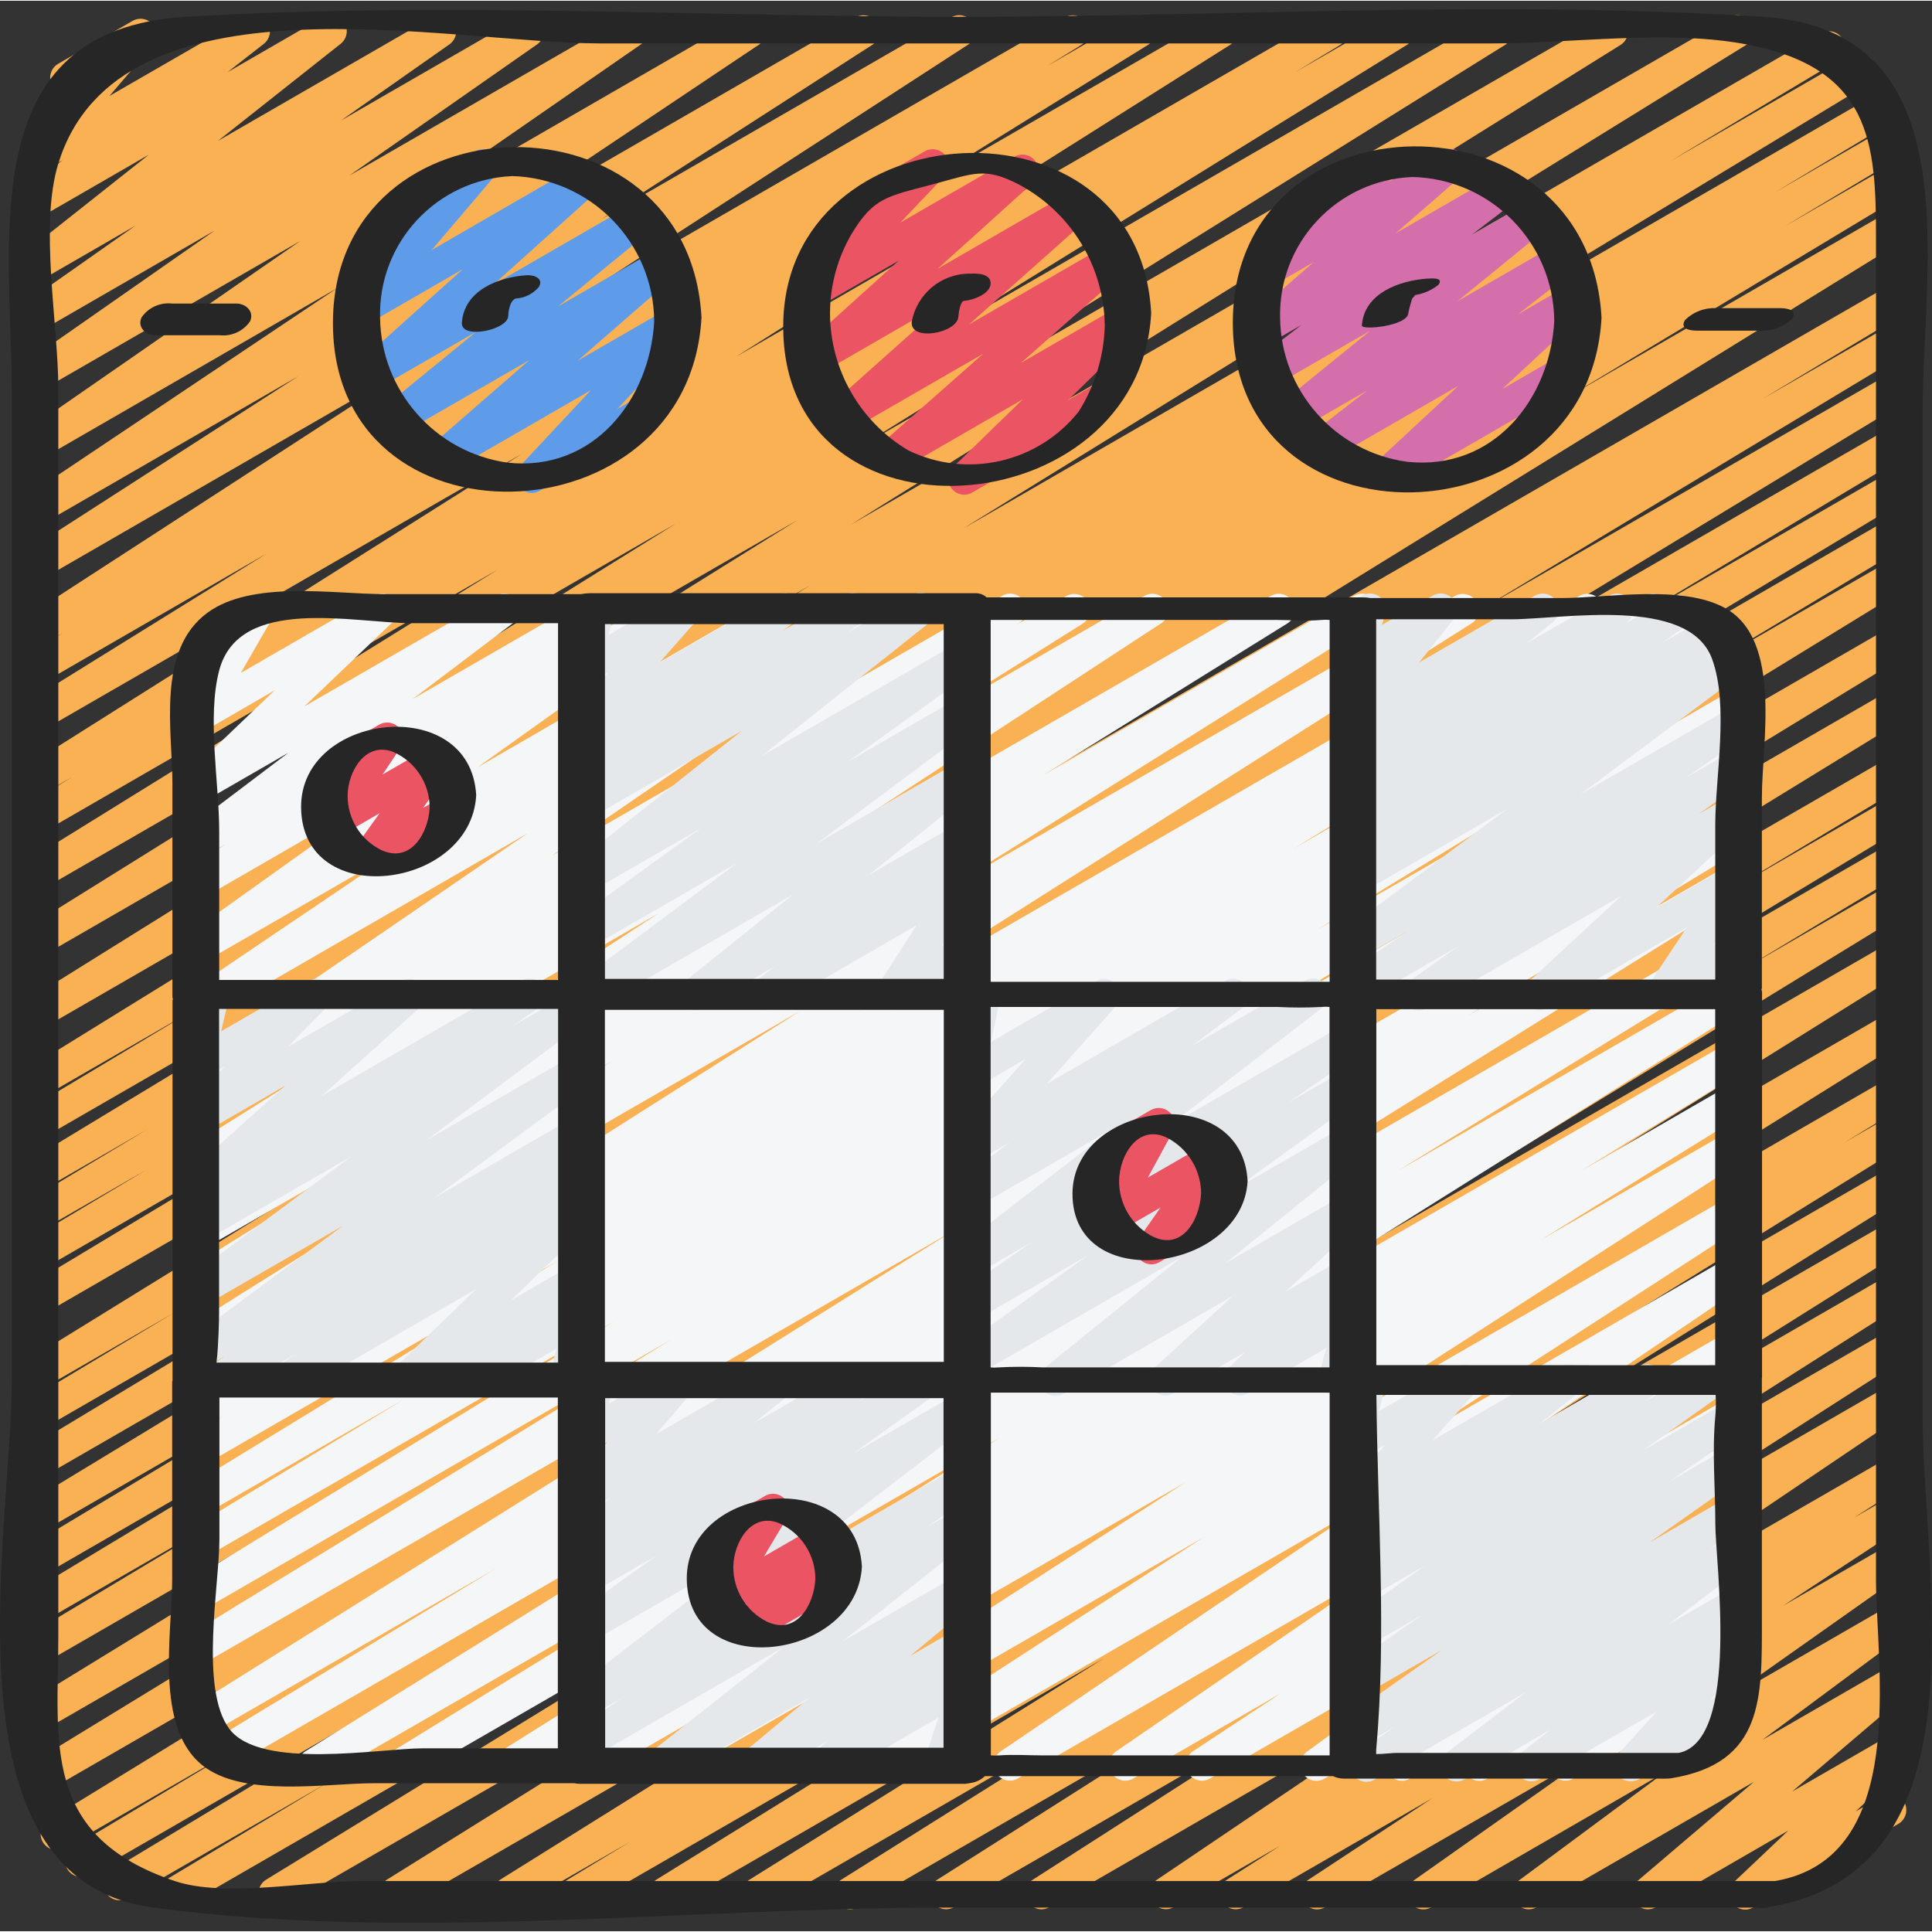 <svg height="496pt" viewBox="0 -2 496.381 496" width="496pt" xmlns="http://www.w3.org/2000/svg"><rect x="0" y="-2" width="496.381" height="496" fill="#333333" stroke="none"/><path d="m44.848 488.402c-1.859.008-3.492-1.23-3.988-3.023-.5-1.789.262-3.691 1.855-4.645l41.531-24.957-51.637 29.801c-1.945 1-4.336.312-5.445-1.574-1.113-1.883-.559-4.309 1.258-5.527l83.637-50.43-89.254 51.512c-1.953 1.047-4.383.367-5.508-1.543s-.539-4.367 1.32-5.566l45.266-27.152-47.195 27.25c-1.961 1.168-4.496.527-5.664-1.43-1.164-1.961-.523-4.496 1.434-5.66l210.352-129.074-210.977 121.805c-1.961 1.164-4.496.52-5.664-1.441-1.164-1.961-.52-4.496 1.441-5.66l195.719-119.586-192 110.832c-1.953 1.078-4.406.414-5.547-1.504-1.141-1.914-.555-4.391 1.324-5.59l212.777-130.477-208.555 120.402c-1.969 1.156-4.496.5-5.652-1.465-1.156-1.965-.5-4.496 1.465-5.652l56.617-33.965-52.43 30.238c-1.957 1.09-4.43.422-5.566-1.508-1.141-1.93-.531-4.414 1.371-5.602l97.27-58.633-93.074 53.801c-1.969 1.16-4.5.504-5.66-1.461-1.156-1.965-.504-4.496 1.465-5.656l74.98-45.055-70.785 40.867c-1.965 1.16-4.496.512-5.66-1.453-1.16-1.965-.508-4.496 1.457-5.656l151.855-92.109-147.652 85.246c-1.949 1.027-4.363.344-5.48-1.551-1.121-1.898-.555-4.34 1.285-5.551l110.418-66.617-106.223 61.324c-1.953 1.047-4.387.363-5.508-1.543-1.125-1.91-.543-4.367 1.32-5.566l37.539-22.496-33.352 19.258c-1.949 1.055-4.379.387-5.516-1.516-1.133-1.898-.566-4.359 1.285-5.57l238.594-147.234-234.363 135.309c-1.969 1.16-4.5.504-5.66-1.461-1.156-1.965-.504-4.496 1.465-5.656l86.98-52.332-82.785 47.789c-1.953 1.047-4.387.367-5.508-1.543-1.125-1.91-.543-4.367 1.32-5.566l30.555-18.266-26.367 15.195c-1.953 1.047-4.387.363-5.508-1.547-1.125-1.906-.543-4.363 1.32-5.562l30.711-18.426-26.523 15.344c-1.941.977-4.301.285-5.41-1.582-1.105-1.867-.578-4.27 1.207-5.504l133.273-80.754-129.07 74.512c-1.953 1.047-4.387.363-5.508-1.547-1.125-1.906-.543-4.363 1.32-5.562l42.992-25.801-38.812 22.398c-1.949 1.055-4.383.387-5.516-1.516-1.137-1.902-.566-4.359 1.285-5.57l201.125-124.234-196.887 113.664c-1.941 1.023-4.34.352-5.469-1.527-1.129-1.879-.59-4.312 1.223-5.543l197.84-123.332-193.594 111.762c-1.945 1.074-4.391.414-5.535-1.492-1.141-1.906-.574-4.371 1.289-5.582l166.621-103.805-162.375 93.738c-1.941 1.008-4.332.332-5.453-1.547-1.121-1.875-.586-4.305 1.223-5.531l120.832-74.828-116.609 67.355c-1.965 1.16-4.496.508-5.66-1.457-1.16-1.961-.508-4.492 1.453-5.656l11.621-7.043-7.434 4.27c-1.938 1.035-4.344.371-5.48-1.508-1.137-1.883-.598-4.32 1.219-5.551l127.012-80.105-122.73 70.82c-1.969 1.172-4.508.527-5.68-1.441-1.168-1.965-.523-4.508 1.441-5.676l61.57-38.195-57.332 33.133c-1.945 1.023-4.352.348-5.473-1.539-1.125-1.887-.574-4.324 1.25-5.547l9.086-5.598-4.883 2.816c-1.945 1.188-4.484.578-5.676-1.367s-.578-4.488 1.367-5.68l103.309-66.98-98.98 57.148c-1.938 1.062-4.367.414-5.516-1.469-1.152-1.887-.613-4.344 1.219-5.578l69.566-44.789-65.238 37.672c-1.934 1.148-4.43.539-5.613-1.371-1.188-1.906-.633-4.414 1.254-5.641l79.648-53.328-75.32 43.5c-1.918 1.082-4.344.473-5.52-1.387-1.18-1.859-.691-4.312 1.109-5.582l70.191-48.613-65.816 37.984c-1.914 1.102-4.355.5-5.539-1.363-1.184-1.863-.695-4.328 1.113-5.598l48.293-33.727-43.832 25.305c-1.914 1.082-4.34.48-5.52-1.371-1.184-1.852-.707-4.309 1.082-5.582l27.879-19.59-23.441 13.535c-1.875 1.074-4.258.523-5.473-1.262-1.211-1.789-.844-4.207.848-5.551l31.527-24.965-26.902 15.527c-1.879 1.062-4.258.504-5.465-1.285-1.207-1.789-.828-4.207.863-5.547l9.348-7.297-4.656 2.684c-1.742 1.004-3.957.609-5.242-.938-1.285-1.547-1.27-3.797.039-5.324l11.562-13.559c-1.973.359-3.918-.754-4.613-2.633-.695-1.883.062-3.988 1.797-5l19.102-11.008c1.738-1.004 3.953-.609 5.238.938 1.285 1.547 1.27 3.797-.039 5.324l-11.137 13.023 35.07-20.227c1.875-1.062 4.258-.504 5.465 1.285 1.203 1.789.828 4.207-.867 5.547l-9.355 7.301 24.484-14.133c1.871-1.066 4.25-.516 5.461 1.266 1.211 1.777.852 4.191-.828 5.539l-31.527 24.949 55.039-31.754c1.91-1.07 4.32-.469 5.5 1.375 1.18 1.844.715 4.289-1.055 5.57l-27.883 19.582 45.973-26.527c1.91-1.055 4.312-.445 5.484 1.398 1.172 1.84.711 4.273-1.055 5.555l-48.27 33.727 70.508-40.68c1.91-1.066 4.324-.457 5.5 1.395 1.172 1.848.699 4.293-1.082 5.57l-70.195 48.598 96.207-55.562c1.926-1.078 4.359-.453 5.523 1.422 1.168 1.871.656 4.332-1.164 5.582l-79.688 53.324 104.527-60.328c1.934-1.047 4.348-.398 5.492 1.477 1.148 1.875.625 4.32-1.188 5.562l-69.582 44.789 89.812-51.828c1.938-1.078 4.379-.441 5.535 1.449 1.16 1.891.617 4.355-1.223 5.59l-103.227 66.938 128.148-73.977c1.945-1.055 4.379-.387 5.516 1.516 1.133 1.902.566 4.359-1.285 5.57l-8.988 5.527 21.844-12.613c1.945-1.07 4.391-.41 5.535 1.496 1.141 1.902.57 4.371-1.289 5.582l-61.633 38.203 78.488-45.281c1.938-1.035 4.344-.371 5.48 1.508 1.133 1.883.598 4.324-1.223 5.555l-127.008 80.152 151.066-87.215c1.949-1.059 4.395-.387 5.523 1.527 1.133 1.91.547 4.375-1.32 5.578l-11.637 7.043 24.543-14.148c1.941-1.035 4.355-.367 5.488 1.523 1.133 1.891.582 4.332-1.25 5.555l-120.852 74.785 141.832-81.863c1.945-1.07 4.391-.41 5.535 1.496 1.141 1.902.574 4.371-1.289 5.582l-166.656 103.805 192.109-110.883c1.941-1.051 4.363-.387 5.504 1.504 1.137 1.891.586 4.344-1.254 5.566l-197.797 123.285 225.816-130.355c1.953-1.098 4.422-.441 5.57 1.48 1.152 1.922.559 4.41-1.332 5.605l-201.191 124.262 220.434-127.266c1.953-1.047 4.383-.367 5.508 1.543 1.121 1.91.539 4.367-1.324 5.566l-42.848 25.715 46.648-26.922c1.953-1.059 4.395-.387 5.527 1.527 1.129 1.91.547 4.375-1.324 5.574l-133.301 80.75 135.68-78.328c1.953-1.047 4.383-.367 5.508 1.543 1.125 1.91.539 4.367-1.32 5.566l-30.688 18.383 28.945-16.715c1.965-1.156 4.496-.5 5.652 1.465 1.156 1.969.5 4.496-1.469 5.652l-30.645 18.344 27.176-15.691c1.961-1.09 4.43-.422 5.566 1.508 1.141 1.93.531 4.418-1.371 5.602l-86.938 52.34 82.742-47.789c1.961-1.168 4.496-.527 5.664 1.434 1.168 1.957.523 4.492-1.434 5.66l-238.594 147.234 234.363-135.309c1.953-1.047 4.387-.367 5.508 1.543 1.125 1.91.543 4.367-1.32 5.566l-37.16 22.297 33.031-19.051c1.949-1.027 4.363-.344 5.48 1.551 1.121 1.898.555 4.34-1.285 5.551l-110.477 66.586 106.223-61.309c1.953-1.062 4.395-.391 5.527 1.523 1.133 1.914.547 4.379-1.32 5.578l-151.859 92.109 147.652-85.246c1.273-.75 2.848-.766 4.133-.039 1.285.727 2.086 2.086 2.098 3.559.012 1.477-.762 2.848-2.035 3.598l-74.98 45.055 70.785-40.867c1.273-.75 2.848-.766 4.133-.039 1.285.727 2.086 2.086 2.098 3.562.012 1.473-.762 2.844-2.035 3.594l-97.527 58.738 93.316-53.875c1.953-1.043 4.383-.363 5.508 1.547 1.125 1.906.543 4.363-1.32 5.566l-56.293 33.773 52.121-30.043c1.953-1.078 4.41-.414 5.547 1.504 1.141 1.914.555 4.391-1.324 5.59l-212.777 130.477 208.555-120.441c1.961-1.117 4.449-.457 5.598 1.48s.531 4.438-1.383 5.621l-195.719 119.602 191.504-110.559c1.953-1.082 4.41-.414 5.547 1.5 1.141 1.918.555 4.391-1.324 5.594l-210.398 129.105 206.176-119.031c1.969-1.156 4.5-.5 5.656 1.465 1.156 1.965.5 4.496-1.469 5.652l-45.508 27.301 41.289-23.848c1.949-1.027 4.359-.344 5.48 1.551 1.121 1.898.555 4.34-1.285 5.551l-83.332 50.266 79.168-45.707c1.961-1.09 4.43-.422 5.566 1.508 1.141 1.93.531 4.414-1.371 5.602l-41.289 24.84 37.16-21.469c1.961-1.168 4.496-.523 5.664 1.441 1.164 1.961.52 4.492-1.441 5.66l-149.793 91.797 145.504-83.992c1.941-1.023 4.34-.355 5.469 1.523 1.129 1.879.59 4.312-1.223 5.543l-180.43 112.551 176.184-101.723c1.941-1.023 4.34-.352 5.469 1.523 1.129 1.879.59 4.312-1.223 5.543l-154.566 96.531 150.297-86.793c1.965-1.16 4.496-.512 5.656 1.453 1.16 1.965.512 4.496-1.453 5.656l-16.078 9.746 11.875-6.848c1.945-1.055 4.379-.387 5.516 1.516 1.133 1.898.566 4.359-1.285 5.57l-87.184 53.984 82.988-47.898c1.938-1.023 4.336-.352 5.465 1.527 1.129 1.879.59 4.312-1.223 5.543l-91.035 56.848 86.793-50.102c1.941-1.051 4.363-.391 5.504 1.5 1.137 1.895.586 4.344-1.254 5.566l-80.531 50.559 76.281-44.051c1.941-1.109 4.418-.469 5.578 1.445 1.16 1.918.582 4.406-1.301 5.617l-81.129 51.57 76.852-44.363c1.934-1.062 4.363-.414 5.516 1.469 1.148 1.887.609 4.344-1.223 5.578l-72.086 46.242 67.793-39.133c1.918-1.051 4.32-.426 5.48 1.43 1.164 1.852.676 4.289-1.105 5.555l-90.93 61.426 86.555-49.969c1.934-1.051 4.355-.395 5.496 1.488 1.141 1.883.605 4.332-1.219 5.562l-13.668 8.73 9.391-5.418c1.93-1.078 4.367-.449 5.527 1.434 1.16 1.879.637 4.344-1.195 5.586l-31.957 21.039 27.625-15.938c1.902-1.035 4.281-.426 5.453 1.398 1.168 1.824.727 4.246-1.012 5.539l-48.07 33.941 43.629-25.172c1.891-1.074 4.293-.496 5.488 1.324 1.195 1.816.773 4.254-.965 5.562l-37.41 27.766 32.887-18.996c1.848-1.07 4.211-.551 5.441 1.195 1.234 1.746.93 4.145-.703 5.527l-29.934 25.52 25.195-14.543c1.82-1.109 4.191-.645 5.461 1.07 1.27 1.715 1.027 4.113-.566 5.535l-13.789 13.066 6.664-3.852c1.277-.812 2.902-.859 4.227-.121 1.324.742 2.137 2.148 2.117 3.664s-.871 2.898-2.215 3.602l-37.012 21.305c-1.824 1.129-4.211.672-5.488-1.047-1.277-1.723-1.027-4.137.582-5.559l13.797-13.062-34.02 19.668c-1.848 1.051-4.191.527-5.414-1.207-1.227-1.734-.934-4.117.672-5.504l29.938-25.492-55.816 32.203c-1.895 1.078-4.297.5-5.492-1.32-1.195-1.82-.773-4.254.965-5.566l37.41-27.738-60.004 34.684c-1.902 1.039-4.285.43-5.453-1.398-1.168-1.824-.727-4.242 1.012-5.539l48.102-33.965-70.879 40.844c-1.934 1.121-4.406.504-5.582-1.398-1.176-1.898-.629-4.391 1.238-5.621l31.902-21-48.516 28.02c-1.941 1.086-4.391.441-5.547-1.457-1.152-1.898-.598-4.371 1.258-5.594l13.691-8.738-27.383 15.789c-1.918 1.055-4.32.426-5.484-1.426-1.16-1.855-.676-4.293 1.109-5.559l90.895-61.375-118.418 68.359c-1.941 1.105-4.406.469-5.566-1.434-1.164-1.906-.605-4.387 1.262-5.609l72.078-46.246-92.316 53.289c-1.941 1.086-4.391.441-5.543-1.457-1.156-1.898-.602-4.371 1.254-5.594l81.188-51.578-101.574 58.629c-1.945 1.09-4.406.441-5.555-1.469-1.152-1.91-.578-4.387 1.293-5.598l80.465-50.516-99.789 57.582c-1.941 1.055-4.367.391-5.504-1.5-1.141-1.891-.586-4.344 1.25-5.566l91.078-56.891-110.781 63.957c-1.941 1.039-4.355.371-5.488-1.52-1.129-1.891-.578-4.336 1.254-5.555l87.137-53.934-105.68 61.008c-1.957 1.117-4.445.457-5.594-1.48-1.148-1.938-.535-4.438 1.383-5.621l16.023-9.711-29.145 16.812c-1.938 1.023-4.336.355-5.465-1.523-1.129-1.879-.594-4.312 1.219-5.543l154.551-96.488-179.414 103.555c-1.941 1.055-4.367.391-5.504-1.5-1.141-1.891-.586-4.344 1.25-5.566l180.473-112.543-207.219 119.609c-1.961 1.168-4.496.527-5.66-1.43-1.168-1.961-.527-4.496 1.43-5.664l149.637-91.719-171.156 98.812c-.625.375-1.336.578-2.062.586zm0 0" fill="#fab153"/><path d="m103.059 455.371c-1.848 0-3.473-1.227-3.977-3.004-.504-1.777.238-3.676 1.812-4.641l89.367-54.949-107.461 62.008c-1.949 1.125-4.441.48-5.602-1.449-1.16-1.93-.559-4.434 1.348-5.629l155.316-96.684-174.176 100.566c-1.965 1.164-4.5.516-5.664-1.449-1.16-1.965-.512-4.496 1.449-5.66l71.914-43.676-73.488 42.418c-1.941 1.055-4.367.391-5.508-1.5-1.137-1.891-.586-4.344 1.254-5.566l195.461-122.219-192.488 111.121c-1.957 1.113-4.445.453-5.598-1.484-1.148-1.938-.531-4.438 1.387-5.621l124.242-76.09-120.031 69.32c-1.949 1.039-4.371.363-5.496-1.535-1.129-1.898-.562-4.348 1.285-5.559l109.312-66.766-105.102 60.672c-1.953 1.059-4.395.387-5.527-1.523-1.129-1.914-.547-4.379 1.324-5.578l55.328-33.52-51.125 29.512c-1.957 1.117-4.445.457-5.598-1.48-1.148-1.938-.531-4.438 1.387-5.621l94.867-58.004-90.664 52.34c-1.957 1.09-4.426.422-5.566-1.508-1.137-1.93-.531-4.418 1.371-5.602l9.621-5.781-5.426 3.129c-1.934 1.023-4.328.359-5.461-1.512-1.133-1.871-.609-4.301 1.191-5.539l157.309-99.785-153.039 88.348c-1.949 1.125-4.441.48-5.602-1.453-1.16-1.93-.559-4.43 1.348-5.625l109.008-68.41-104.754 60.531c-1.953 1.098-4.422.445-5.57-1.477-1.148-1.922-.559-4.41 1.332-5.609l62.945-39.16-58.707 33.859c-1.93 1.062-4.355.422-5.512-1.453-1.152-1.879-.629-4.332 1.191-5.574l120.84-78.996-116.52 67.293c-1.941 1.055-4.367.391-5.504-1.5-1.141-1.891-.59-4.344 1.25-5.566l39.508-24.832-35.254 20.34c-1.945 1.07-4.391.41-5.535-1.496-1.141-1.902-.57-4.371 1.289-5.582l3.41-2.121c-1.949.605-4.051-.305-4.941-2.145-.891-1.84-.301-4.051 1.383-5.207l87.34-59.781-82.945 47.898c-1.926 1.098-4.371.48-5.547-1.398-1.172-1.875-.656-4.344 1.168-5.598l54.273-36.68-49.895 28.77c-1.902 1.051-4.293.449-5.469-1.379s-.734-4.254 1.008-5.551l52.027-37.16-47.566 27.477c-1.93 1.141-4.414.539-5.605-1.359-1.188-1.898-.648-4.398 1.219-5.637l9.629-6.531-5.242 3.02c-1.887 1.055-4.262.477-5.453-1.32-1.195-1.801-.801-4.215.902-5.539l26.031-19.703-21.473 12.387c-1.809 1.031-4.102.555-5.348-1.113-1.25-1.664-1.062-4 .434-5.445l22.883-21.883-17.977 10.414c-1.617.926-3.656.652-4.973-.668-1.32-1.32-1.59-3.355-.66-4.973l8.125-14.039h-.066c-1.961 1.023-4.379.324-5.488-1.594-1.105-1.914-.508-4.363 1.359-5.551l13.438-7.762c1.617-.934 3.664-.664 4.984.656 1.32 1.32 1.59 3.367.656 4.984l-8.117 14.078 34.32-19.816c1.809-1.031 4.102-.555 5.348 1.109 1.25 1.664 1.062 4-.434 5.445l-22.895 21.852 49.254-28.406c1.887-1.074 4.281-.504 5.48 1.301 1.199 1.809.797 4.238-.922 5.559l-26.008 19.68 45.984-26.539c1.922-1.117 4.383-.512 5.566 1.371 1.184 1.883.664 4.363-1.176 5.613l-9.711 6.605 23.527-13.59c1.906-1.09 4.332-.496 5.52 1.352 1.188 1.848.723 4.301-1.059 5.582l-52.027 37.164 76.312-44.098c1.918-1.055 4.324-.426 5.484 1.426 1.16 1.855.676 4.293-1.105 5.559l-54.273 36.715 75.727-43.699c1.918-1.066 4.332-.449 5.5 1.406s.684 4.301-1.105 5.57l-87.363 59.773 115.664-66.75c1.949-1.125 4.441-.48 5.602 1.449 1.156 1.93.559 4.434-1.352 5.625l-.875.547 13.215-7.621c1.934-1.012 4.32-.34 5.445 1.527 1.125 1.871.602 4.293-1.195 5.531l-39.512 24.816 55.27-31.875c1.93-1.066 4.355-.426 5.512 1.453 1.152 1.879.629 4.332-1.191 5.574l-120.848 78.98 149.016-86.008c1.945-1.074 4.391-.414 5.531 1.492 1.145 1.902.574 4.371-1.289 5.582l-62.898 39.078 79.996-46.152c1.941-1.09 4.402-.441 5.555 1.469 1.148 1.91.578 4.387-1.297 5.598l-109.105 68.426 130.824-75.492c1.934-1.023 4.332-.359 5.461 1.512 1.133 1.871.613 4.301-1.191 5.539l-157.305 99.715 184.996-106.766c1.953-1.062 4.395-.391 5.523 1.523 1.133 1.91.551 4.375-1.32 5.578l-9.703 5.871 22.469-12.973c1.953-1.082 4.406-.414 5.547 1.5 1.141 1.918.555 4.391-1.324 5.594l-94.633 57.836 105.656-61c1.961-1.16 4.496-.512 5.656 1.453 1.16 1.965.508 4.496-1.453 5.656l-55.387 33.555 56.367-32.539c1.953-1.078 4.41-.414 5.547 1.504 1.141 1.914.555 4.391-1.324 5.59l-109.215 66.734 106.133-61.277c1.957-1.113 4.449-.453 5.598 1.484 1.148 1.938.531 4.438-1.387 5.621l-124.406 76.152 120.195-69.367c1.938-1.02 4.34-.352 5.469 1.527 1.125 1.879.59 4.312-1.223 5.543l-195.445 122.219 191.199-110.418c1.953-1.062 4.395-.387 5.527 1.523 1.133 1.914.547 4.379-1.324 5.578l-71.785 43.609 67.582-39.02c1.945-1.07 4.391-.41 5.535 1.496 1.141 1.902.57 4.371-1.289 5.582l-155.402 96.77 151.164-87.273c1.945-1.023 4.352-.348 5.473 1.543 1.125 1.887.574 4.324-1.25 5.543l-89.355 54.941 85.133-49.145c1.953-1.125 4.441-.477 5.602 1.453 1.16 1.93.562 4.43-1.348 5.625l-128.297 80.605 124.062-71.613c1.941-1.023 4.348-.348 5.473 1.543 1.121 1.887.57 4.324-1.254 5.543l-42.289 26.004 38.07-21.973c1.949-1.098 4.418-.445 5.57 1.477 1.148 1.922.555 4.41-1.336 5.609l-52.668 32.652 48.434-27.953c1.938-1.105 4.402-.469 5.566 1.434 1.16 1.906.602 4.387-1.266 5.609l-107.172 69.176 102.852-59.375c1.941-1.102 4.406-.465 5.566 1.438 1.164 1.902.605 4.387-1.262 5.609l-84.754 54.906 80.449-46.441c1.926-1.098 4.371-.48 5.547 1.395 1.172 1.879.66 4.348-1.168 5.598l-92.988 63.094 88.609-51.152c1.922-1.098 4.363-.488 5.543 1.383 1.18 1.867.676 4.336-1.141 5.594l-69.871 47.941 65.469-37.797c1.93-1.082 4.367-.449 5.531 1.434 1.16 1.879.633 4.344-1.195 5.582l-22.484 14.867 18.168-10.48c1.898-1.098 4.32-.52 5.52 1.316 1.199 1.836.754 4.289-1.012 5.586l-47.723 35.016 43.195-24.93c1.902-1.094 4.328-.508 5.523 1.336 1.191 1.84.734 4.293-1.039 5.582l-21.594 15.617 17.109-9.91c1.891-1.09 4.305-.523 5.508 1.297 1.207 1.824.785 4.27-.965 5.582l-11.453 8.598 6.91-3.996c1.844-1.059 4.191-.547 5.422 1.184 1.234 1.734.949 4.117-.656 5.512l-11.477 9.91 6.711-3.871c1.824-1.094 4.176-.621 5.441 1.086 1.262 1.707 1.023 4.094-.551 5.52l-3.031 2.848c1.867 0 3.504 1.254 3.988 3.062.484 1.805-.305 3.707-1.926 4.645l-26.969 15.605c-1.824 1.109-4.191.645-5.461-1.07-1.273-1.711-1.027-4.113.562-5.535l1.258-1.18-13.453 7.762c-1.84 1.039-4.168.52-5.395-1.199-1.227-1.723-.953-4.09.629-5.492l11.48-9.906-28.805 16.621c-1.895 1.094-4.309.523-5.512-1.301s-.777-4.266.969-5.578l11.461-8.605-26.82 15.484c-1.902 1.094-4.328.508-5.52-1.336-1.195-1.84-.738-4.293 1.035-5.582l21.57-15.617-39.062 22.543c-1.898 1.098-4.324.52-5.52-1.316-1.199-1.836-.754-4.289 1.012-5.586l47.707-35.031-72.672 41.934c-1.926 1.062-4.348.43-5.504-1.438-1.16-1.871-.648-4.32 1.16-5.574l22.512-14.863-37.863 21.867c-1.914 1.055-4.316.438-5.484-1.41-1.164-1.848-.691-4.285 1.082-5.559l69.891-47.953-95.152 54.922c-1.918 1.051-4.32.426-5.48-1.43-1.164-1.852-.676-4.289 1.105-5.555l93.004-63.078-121.395 70.062c-1.934 1.082-4.379.441-5.535-1.445-1.156-1.891-.617-4.359 1.223-5.59l84.746-54.898-107.355 61.934c-1.934 1.082-4.379.441-5.535-1.445-1.156-1.891-.617-4.359 1.223-5.59l107.207-69.152-132.039 76.188c-1.945 1.07-4.391.414-5.531-1.492s-.574-4.371 1.289-5.586l52.703-32.676-68.875 39.754c-1.945 1.055-4.379.387-5.512-1.512-1.137-1.902-.566-4.359 1.285-5.574l42.117-25.914-57.164 33.035c-1.945 1.09-4.402.438-5.555-1.473-1.148-1.91-.578-4.387 1.293-5.598l128.355-80.641-151.898 87.676c-.625.375-1.336.578-2.062.586zm0 0" fill="#f4f6f8"/><path d="m56.086 356.516c-1.812 0-3.414-1.18-3.945-2.91-.535-1.73.121-3.609 1.617-4.629l3.98-2.703-5.078 2.926c-1.898 1.086-4.312.508-5.508-1.32-1.199-1.828-.766-4.273.988-5.578l39.977-29.562-35.5 20.48c-1.891 1.066-4.285.488-5.477-1.324-1.195-1.812-.785-4.238.941-5.555l42.117-31.379-37.582 21.668c-1.914 1.098-4.355.496-5.539-1.367s-.695-4.328 1.113-5.594l6.969-4.863-2.543 1.461c-1.816.973-4.074.461-5.289-1.203-1.215-1.668-1.016-3.973.465-5.406l25.504-22.922-20.648 11.934c-1.781 1.016-4.035.57-5.301-1.047-1.262-1.617-1.145-3.914.273-5.395l10.082-10.43-5.055 2.914c-1.426.82-3.203.715-4.523-.27-1.32-.98-1.93-2.656-1.555-4.258l2.48-10.402c-1.457-.598-2.445-1.973-2.551-3.539-.109-1.57.684-3.062 2.047-3.852l4.129-2.398c1.426-.824 3.207-.723 4.531.262s1.934 2.66 1.555 4.266l-1.957 8.258 22.297-12.859c1.781-1.016 4.039-.57 5.301 1.047 1.262 1.617 1.145 3.914-.273 5.395l-10.156 10.406 29.34-16.938c1.816-.973 4.074-.461 5.289 1.203 1.215 1.664 1.016 3.973-.465 5.402l-25.492 22.961 51.348-29.648c1.914-1.098 4.355-.496 5.539 1.367s.695 4.328-1.113 5.594l-6.984 4.883 15.688-9.086c1.891-1.066 4.285-.488 5.48 1.324 1.191 1.812.781 4.238-.945 5.555l-42.117 31.383 37.625-21.719c1.895-1.062 4.285-.477 5.473 1.34 1.188 1.816.766 4.246-.965 5.555l-40 29.578 35.508-20.504c1.918-1.098 4.363-.488 5.543 1.383 1.18 1.871.676 4.336-1.141 5.598l-4.07 2.781c1.93-.871 4.203-.145 5.27 1.688 1.062 1.832.57 4.168-1.141 5.414l-4.492 3.188h.066c1.805-1.07 4.129-.613 5.395 1.059 1.27 1.676 1.078 4.035-.441 5.48l-20.934 20.324 16.035-9.273c1.82-1.027 4.121-.535 5.359 1.148 1.238 1.688 1.023 4.027-.504 5.457l-2.664 2.48c.863.016 1.703.305 2.395.824 1.316 1.004 1.91 2.695 1.5 4.301l-2.301 9.117c1.414.633 2.359 2.004 2.441 3.551.086 1.547-.707 3.012-2.047 3.793l-4.129 2.395c-1.434.828-3.227.719-4.547-.281-1.324-.996-1.922-2.688-1.523-4.293l1.719-6.84-19.879 11.473c-1.816 1.012-4.105.512-5.336-1.164-1.234-1.68-1.023-4.012.488-5.445l.637-.586-12.551 7.242c-1.809 1.074-4.129.617-5.398-1.059-1.27-1.672-1.078-4.031.441-5.48l20.969-20.289-46.582 26.902c-1.91 1.09-4.332.496-5.52-1.352-1.188-1.848-.723-4.301 1.059-5.582l4.516-3.223-17.656 10.199c-.625.371-1.34.566-2.07.57zm0 0" fill="#e4e8eb"/><path d="m151.055 257.418c-1.777 0-3.355-1.137-3.918-2.824-.562-1.684.016-3.543 1.438-4.609l40.969-30.555-37.828 21.82c-1.902 1.09-4.328.504-5.52-1.336-1.195-1.844-.738-4.297 1.035-5.586l32.883-23.734-28.398 16.387c-1.871 1.066-4.246.516-5.461-1.266-1.211-1.777-.852-4.191.828-5.539l43.512-34.602-38.879 22.426c-1.902 1.094-4.328.508-5.52-1.336-1.195-1.84-.738-4.293 1.035-5.582l4.07-2.949c-1.895.758-4.062.016-5.094-1.746s-.621-4.012.965-5.297l3.668-2.832c-1.766.508-3.652-.207-4.637-1.758s-.824-3.562.391-4.941l9.711-11.031-4.551 2.617c-1.449.836-3.258.715-4.582-.309-1.328-1.023-1.902-2.742-1.461-4.355l2.18-7.945c-.742-.359-1.359-.934-1.766-1.652-1.137-1.973-.465-4.488 1.5-5.633l4.129-2.395c1.449-.84 3.262-.719 4.59.301 1.324 1.02 1.902 2.742 1.465 4.355l-1.496 5.461 17.625-10.176c1.75-1.004 3.969-.594 5.246.965 1.277 1.562 1.242 3.82-.086 5.336l-9.746 11.051 30.16-17.406c1.879-1.074 4.27-.516 5.473 1.281 1.207 1.797.824 4.223-.883 5.555l-2.922 2.262 15.84-9.148c1.902-1.094 4.328-.508 5.52 1.336 1.191 1.84.738 4.293-1.035 5.582l-3.867 2.801 16.906-9.762c1.875-1.094 4.277-.551 5.496 1.242 1.223 1.797.844 4.23-.863 5.57l-43.527 34.621 50.555-29.188c1.902-1.09 4.328-.504 5.52 1.336 1.191 1.844.738 4.297-1.035 5.586l-32.875 23.734 28.43-16.418c1.891-1.047 4.266-.461 5.449 1.344 1.188 1.805.785 4.215-.922 5.535l-40.977 30.555 36.484-21.051c1.867-1.074 4.246-.531 5.465 1.242 1.219 1.777.867 4.191-.809 5.547l-27.895 22.43 23.297-13.453c1.879-1.086 4.277-.535 5.492 1.266 1.211 1.797.828 4.23-.887 5.562l-4.953 3.84.34-.195c1.652-.949 3.738-.645 5.051.738 1.312 1.383 1.508 3.48.473 5.082l-9.91 15.336 4.469-2.586c1.973-1.121 4.48-.441 5.617 1.527 1.133 1.965.469 4.477-1.488 5.625l-19.383 11.184c-1.652.949-3.742.645-5.051-.738-1.312-1.383-1.508-3.484-.473-5.086l9.91-15.316-36.766 21.223c-1.879 1.062-4.258.504-5.465-1.285-1.203-1.789-.828-4.207.863-5.547l4.957-3.848-18.59 10.734c-1.867 1.059-4.227.508-5.441-1.258-1.211-1.77-.867-4.172.793-5.527l27.902-22.422-50.719 29.281c-.617.359-1.316.547-2.023.547zm0 0" fill="#e4e8eb"/><path d="m169.52 455.562c-1.758 0-3.328-1.109-3.906-2.77-.578-1.66-.043-3.504 1.336-4.598l34.477-27.27-49.711 28.699c-1.914 1.055-4.316.434-5.484-1.414-1.168-1.844-.691-4.281 1.082-5.555l12.512-8.605-8.109 4.672c-1.883 1.059-4.262.492-5.461-1.305-1.195-1.793-.812-4.207.887-5.539l49.102-37.766-44.527 25.699c-1.906 1.105-4.344.52-5.539-1.332-1.195-1.852-.73-4.312 1.062-5.598l21.547-15.473-17.07 9.852c-1.906 1.074-4.316.48-5.504-1.359-1.184-1.836-.73-4.281 1.035-5.57l3.734-2.684c-1.898.641-3.98-.168-4.945-1.922-.965-1.758-.531-3.949 1.031-5.207l9.719-7.828-5.07 2.918c-1.742.992-3.945.594-5.227-.949-1.281-1.543-1.27-3.785.031-5.312l9.531-11.098-4.336 2.477c-1.457.836-3.273.707-4.598-.324-1.324-1.035-1.891-2.766-1.434-4.383l2.09-7.348c-.715-.371-1.305-.945-1.691-1.652-1.137-1.973-.465-4.488 1.504-5.633l4.129-2.395c1.453-.84 3.273-.715 4.598.316 1.324 1.035 1.895 2.766 1.438 4.383l-1.344 4.754 16.465-9.504c1.742-1.004 3.957-.605 5.242.941 1.285 1.551 1.262 3.801-.047 5.328l-9.531 11.082 30.191-17.418c1.867-1.055 4.23-.508 5.441 1.262 1.211 1.77.867 4.168-.793 5.527l-9.684 7.812 25.375-14.66c1.902-1.074 4.316-.48 5.5 1.359 1.188 1.836.734 4.281-1.031 5.57l-3.172 2.281 16.02-9.25c1.906-1.105 4.344-.52 5.539 1.332s.73 4.312-1.062 5.598l-21.512 15.457 26.84-15.492c1.879-1.059 4.258-.488 5.457 1.305 1.199 1.793.812 4.211-.883 5.543l-49.113 37.781 44.594-25.742c1.922-1.098 4.363-.488 5.543 1.383 1.18 1.867.676 4.336-1.141 5.594l-12.535 8.621 8.16-4.707c1.875-1.094 4.277-.551 5.496 1.246 1.223 1.793.844 4.227-.863 5.57l-34.43 27.25 29.836-17.227c1.855-1.066 4.223-.539 5.445 1.219 1.227 1.754.906 4.156-.738 5.527l-17.184 14.246 12.512-7.227c1.84-1.043 4.172-.523 5.398 1.203 1.227 1.727.949 4.098-.645 5.496l-3.938 3.41c1.477-.477 3.098-.086 4.195 1.012 1.094 1.102 1.48 2.723 1 4.199l-3.855 11.699c1.867.012 3.496 1.273 3.973 3.078.477 1.809-.32 3.707-1.941 4.637l-7.012 4.039c-1.484.852-3.34.699-4.668-.379-1.324-1.082-1.848-2.871-1.312-4.496l3.566-10.848-27.293 15.797c-1.84 1.043-4.172.523-5.398-1.203-1.227-1.727-.945-4.098.645-5.496l3.574-3.086-17.027 9.824c-1.855 1.051-4.203.516-5.422-1.234-1.215-1.746-.902-4.137.723-5.512l17.129-14.246-36.469 21.059c-.621.363-1.328.555-2.047.555zm0 0" fill="#e4e8eb"/><path d="m271.141 356.457c-1.75 0-3.309-1.105-3.891-2.754s-.062-3.488 1.301-4.586l35.188-28.434-52.926 30.555c-1.906 1.09-4.328.504-5.523-1.336-1.191-1.84-.738-4.293 1.039-5.586l33.031-23.883-28.59 16.52c-1.914 1.098-4.355.496-5.539-1.367-1.184-1.863-.695-4.328 1.113-5.598l18.738-13.047-14.312 8.258c-1.883 1.082-4.281.52-5.488-1.281-1.207-1.805-.812-4.234.906-5.562l39.504-30.449-34.879 20.148c-1.895 1.094-4.309.523-5.512-1.301-1.203-1.82-.777-4.266.969-5.578l13.211-9.906-8.645 4.953c-1.758 1.016-3.988.602-5.27-.969-1.277-1.574-1.227-3.844.125-5.355l17.918-20.094-12.797 7.434c-1.41.809-3.156.715-4.473-.234-1.316-.945-1.953-2.578-1.633-4.168l2.676-13.008c-.934-.316-1.719-.973-2.203-1.832-1.137-1.973-.465-4.488 1.5-5.633l4.133-2.395c1.406-.809 3.152-.715 4.469.23 1.316.949 1.953 2.582 1.633 4.172l-2.289 11.133 27.039-15.609c1.754-1.012 3.988-.602 5.266.973 1.281 1.57 1.227 3.84-.121 5.352l-17.914 20.086 45.898-26.5c1.895-1.094 4.309-.523 5.512 1.301 1.203 1.824.777 4.266-.969 5.578l-13.211 9.91 29.172-16.84c1.883-1.078 4.281-.52 5.488 1.285 1.207 1.801.812 4.234-.902 5.562l-39.508 30.445 44.926-25.938c1.914-1.098 4.355-.496 5.539 1.367 1.184 1.863.691 4.328-1.113 5.594l-18.723 13.031 14.32-8.258c1.902-1.09 4.328-.504 5.52 1.336 1.195 1.84.738 4.293-1.035 5.586l-33.031 23.891 28.613-16.516c1.863-1.07 4.238-.531 5.453 1.238 1.219 1.77.875 4.18-.789 5.539l-35.188 28.426 30.555-17.641c1.82-1.027 4.121-.535 5.359 1.148 1.238 1.688 1.023 4.027-.504 5.457l-20.207 18.508 15.395-8.895c1.812-1.109 4.168-.66 5.449 1.031 1.281 1.695 1.066 4.086-.496 5.527l-4.352 4.129c1.461-.582 3.121-.281 4.289.77 1.168 1.051 1.637 2.672 1.211 4.184l-2.535 8.918c.918.328 1.691.973 2.172 1.816 1.137 1.977.461 4.492-1.512 5.633l-4.773 2.758c-1.453.84-3.273.715-4.598-.316-1.324-1.031-1.895-2.766-1.438-4.383l1.914-6.859-20.18 11.645c-1.809 1.027-4.102.551-5.352-1.113-1.246-1.664-1.059-4 .438-5.445l4.219-4.039-18.449 10.645c-1.82 1.027-4.117.535-5.355-1.148-1.238-1.684-1.023-4.027.5-5.457l20.191-18.48-43.602 25.176c-.629.363-1.34.555-2.066.547zm0 0" fill="#e4e8eb"/><path d="m364.457 257.418c-1.797.004-3.387-1.156-3.934-2.867-.551-1.711.07-3.578 1.531-4.621l12.496-8.914-24.645 14.172c-1.91 1.043-4.301.426-5.465-1.414-1.164-1.84-.703-4.266 1.055-5.547l15.883-11-11.473 6.605c-1.891 1.094-4.305.523-5.508-1.301-1.203-1.82-.781-4.266.969-5.578l41.965-31.379-37.426 21.609c-1.918 1.098-4.359.488-5.539-1.379-1.18-1.871-.68-4.34 1.137-5.598l5.684-3.898-1.281.734c-1.906 1.047-4.297.438-5.465-1.395-1.172-1.836-.719-4.262 1.031-5.551l7.176-5.043-2.742 1.586c-1.906 1.105-4.344.52-5.539-1.332-1.195-1.852-.727-4.316 1.062-5.598l2.992-2.148c-1.551.203-3.086-.477-3.98-1.758-1.219-1.781-.859-4.199.824-5.551l6.766-5.441-2.117 1.215c-1.715.984-3.891.613-5.184-.887s-1.336-3.707-.109-5.258l8.746-10.984-3.453 1.992c-1.473.848-3.32.703-4.645-.363s-1.863-2.836-1.348-4.461l1.824-5.695c-.613-.359-1.121-.871-1.473-1.488-1.137-1.977-.461-4.5 1.512-5.641l4.129-2.379c1.48-.859 3.336-.719 4.668.355s1.863 2.855 1.336 4.484l-.875 2.691 13.059-7.531c1.715-.996 3.898-.629 5.195.875 1.297 1.504 1.34 3.715.105 5.27l-8.754 10.984 29.664-17.102c1.867-1.078 4.246-.535 5.465 1.242 1.219 1.773.867 4.188-.809 5.543l-6.812 5.469 21.254-12.254c1.906-1.105 4.344-.52 5.543 1.328 1.195 1.852.727 4.316-1.066 5.598l-.477.34 11.973-6.914c1.906-1.047 4.297-.434 5.469 1.398 1.168 1.832.719 4.258-1.035 5.547l-7.191 5.055 12.586-7.258c1.918-1.098 4.359-.488 5.539 1.383 1.18 1.867.68 4.336-1.137 5.594l-5.715 3.914 5.531-3.195c1.891-1.09 4.305-.52 5.512 1.301 1.203 1.824.777 4.27-.969 5.578l-41.977 31.383 38.426-22.148c1.91-1.043 4.301-.426 5.465 1.414 1.164 1.84.703 4.266-1.055 5.547l-15.84 10.977 11.461-6.609c1.91-1.121 4.363-.535 5.562 1.328 1.199 1.859.715 4.336-1.094 5.609l-12.488 8.91 8.047-4.648c1.82-1.059 4.145-.574 5.395 1.121 1.25 1.695 1.023 4.059-.523 5.484l-24.082 22.297 19.266-11.113c1.66-.957 3.762-.645 5.074.75 1.312 1.398 1.488 3.516.426 5.113l-9.836 14.789 4.395-2.535c1.281-.812 2.902-.859 4.227-.121 1.324.738 2.137 2.145 2.117 3.66-.02 1.52-.871 2.902-2.215 3.605l-19.652 11.344c-1.66.957-3.762.645-5.074-.75-1.309-1.398-1.488-3.516-.426-5.113l9.844-14.789-35.934 20.734c-1.82 1.059-4.145.578-5.395-1.117-1.25-1.695-1.023-4.059.523-5.488l24.074-22.297-50.16 28.961c-.625.371-1.34.562-2.066.562zm0 0" fill="#e4e8eb"/><path d="m351.105 455.613c-1.809-.004-3.406-1.18-3.941-2.906-.535-1.727.113-3.602 1.605-4.625l9.75-6.723-8.613 4.953c-1.906 1.074-4.32.469-5.5-1.375s-.715-4.285 1.059-5.57l24.965-17.613-20.523 11.824c-1.914 1.102-4.355.5-5.539-1.363-1.184-1.863-.695-4.328 1.113-5.598l19.859-13.863-15.434 8.91c-1.902 1.059-4.305.457-5.484-1.379-1.176-1.836-.723-4.27 1.035-5.559l20.801-14.773-16.352 9.414c-1.902 1.059-4.305.457-5.484-1.379-1.176-1.836-.723-4.27 1.035-5.559l3.691-2.617c-1.902.629-3.98-.199-4.934-1.965-.949-1.762-.496-3.953 1.078-5.195l10.047-7.93-5.434 3.141c-1.754 1.004-3.973.59-5.25-.977-1.277-1.566-1.23-3.828.105-5.34l11.23-12.613-6.086 3.512c-1.438.824-3.23.711-4.551-.289-1.32-1-1.914-2.695-1.508-4.305l2.309-9.082c-.793-.352-1.453-.945-1.883-1.703-1.133-1.969-.461-4.488 1.504-5.629l4.129-2.395c1.438-.832 3.23-.723 4.555.277 1.324 1 1.922 2.695 1.516 4.305l-1.727 6.777 19.82-11.418c1.754-1.004 3.977-.59 5.25.977 1.277 1.566 1.23 3.824-.105 5.34l-11.23 12.617 32.918-18.992c1.871-1.074 4.254-.523 5.469 1.262 1.211 1.789.844 4.207-.844 5.551l-10.02 7.895 25.602-14.766c1.91-1.102 4.348-.508 5.539 1.348 1.188 1.859.711 4.324-1.09 5.598l-3.031 2.148 15.816-9.133c1.902-1.062 4.305-.461 5.484 1.375 1.176 1.836.723 4.27-1.035 5.559l-20.809 14.793 22.395-12.965c1.914-1.102 4.355-.5 5.539 1.363 1.188 1.863.695 4.328-1.113 5.598l-19.816 13.848 15.418-8.902c1.906-1.07 4.32-.469 5.5 1.375s.715 4.289-1.059 5.57l-25.031 17.68 20.57-11.875c1.922-1.098 4.363-.488 5.543 1.383 1.18 1.871.676 4.336-1.141 5.598l-9.746 6.703 5.344-3.078c1.883-1.047 4.25-.469 5.445 1.32 1.191 1.793.805 4.199-.887 5.531l-20.52 15.625 15.961-9.207c1.875-1.059 4.25-.5 5.453 1.285 1.207 1.781.84 4.191-.844 5.535l-7.516 5.914 2.906-1.652c1.762-1.004 3.988-.582 5.258.992 1.273 1.578 1.215 3.844-.137 5.352l-9.961 10.988 4.719-2.723c1.277-.812 2.902-.859 4.227-.121 1.324.738 2.137 2.145 2.117 3.66-.023 1.516-.871 2.902-2.215 3.602l-27.559 15.914c-1.758 1.004-3.984.582-5.258-.992-1.27-1.574-1.215-3.84.137-5.348l9.961-10.992-30.184 17.383c-1.875 1.078-4.266.527-5.48-1.266-1.215-1.789-.836-4.215.863-5.555l7.539-5.93-22.18 12.809c-1.883 1.066-4.27.496-5.469-1.305s-.809-4.223.902-5.551l20.52-15.633-39.035 22.547c-.617.367-1.324.566-2.047.578zm0 0" fill="#e4e8eb"/><path d="m94.195 222.625c-1.547 0-2.961-.867-3.668-2.242-.707-1.375-.582-3.031.316-4.289l6.688-9.34-10.41 6.012c-1.664.957-3.762.645-5.074-.754-1.312-1.395-1.488-3.512-.426-5.109l4.953-7.43c-1.672.219-3.312-.582-4.172-2.031-1.133-1.973-.461-4.492 1.504-5.633l13.52-7.812c1.66-.957 3.762-.645 5.07.754 1.312 1.395 1.488 3.512.43 5.109l-4.633 6.938 11.625-6.707c1.684-.961 3.805-.621 5.105.812 1.301 1.434 1.43 3.578.312 5.16l-6.648 9.328 4.699-2.707c1.961-1.027 4.383-.324 5.488 1.594 1.109 1.914.508 4.363-1.359 5.551l-21.254 12.246c-.625.367-1.34.559-2.066.551zm0 0" fill="#eb5463"/><path d="m295.883 322.656c-1.156 0-2.258-.484-3.039-1.336-1.312-1.426-1.457-3.574-.348-5.164l5.691-8.109-11.883 6.855c-1.602.914-3.617.66-4.938-.629-1.32-1.289-1.625-3.297-.746-4.922l6.426-11.773-.785.445c-1.961 1.023-4.379.324-5.488-1.594-1.105-1.914-.508-4.363 1.359-5.551l13.52-7.859c1.602-.918 3.617-.66 4.934.629 1.32 1.289 1.625 3.297.746 4.918l-6.422 11.793 15.258-8.801c1.676-.969 3.797-.641 5.105.781 1.309 1.426 1.453 3.566.348 5.156l-5.684 8.117.711-.414c1.281-.812 2.902-.859 4.227-.121s2.137 2.145 2.117 3.66c-.02 1.52-.871 2.902-2.215 3.605l-16.828 9.719c-.625.379-1.336.586-2.066.594zm0 0" fill="#eb5463"/><path d="m191.602 420.367c-1.633 0-3.109-.961-3.773-2.453-.664-1.492-.383-3.23.707-4.445l3.305-3.664-5.137 2.965c-1.629.941-3.688.668-5.008-.672-1.324-1.34-1.574-3.402-.609-5.02l5.875-9.859c-1.988.98-4.398.215-5.453-1.734-1.059-1.945-.391-4.383 1.512-5.516l13.52-7.812c1.621-.957 3.688-.676 4.996.676 1.324 1.336 1.578 3.398.617 5.016l-5.871 9.852 14.09-8.129c1.758-1.012 3.996-.598 5.273.984 1.273 1.578 1.215 3.852-.145 5.359l-3.305 3.668.727-.422c1.281-.812 2.902-.859 4.227-.121 1.324.738 2.137 2.145 2.117 3.66s-.871 2.898-2.215 3.602l-23.387 13.512c-.625.367-1.34.559-2.062.555zm0 0" fill="#eb5463"/><path d="m136.633 124.465c-1.641-.004-3.125-.98-3.781-2.488-.652-1.504-.352-3.258.77-4.457l18.168-19.434-36.336 20.969c-1.84 1.051-4.176.543-5.41-1.18-1.23-1.723-.961-4.102.629-5.5l25.344-22.051-32.695 18.863c-1.859 1.062-4.227.523-5.445-1.242-1.219-1.766-.883-4.168.773-5.531l23.668-19.348-25.602 14.773c-1.816.973-4.07.461-5.285-1.203-1.219-1.664-1.02-3.973.461-5.402l27.016-24.266-24.637 14.215c-1.738 1.004-3.949.613-5.238-.93-1.285-1.547-1.273-3.793.027-5.324l16.277-19.082-.273.148c-1.277.812-2.902.859-4.227.121-1.324-.738-2.137-2.145-2.117-3.66.023-1.52.871-2.902 2.215-3.605l21.02-12.121c1.738-.996 3.938-.602 5.223.934 1.281 1.539 1.277 3.777-.012 5.309l-16.27 19.086 38.094-22.027c1.816-.973 4.074-.461 5.289 1.207 1.215 1.664 1.016 3.969-.465 5.402l-27.004 24.27 35.508-20.504c1.859-1.059 4.219-.523 5.438 1.238 1.219 1.758.891 4.156-.754 5.523l-23.66 19.398 25.602-14.789c1.836-1.035 4.16-.52 5.387 1.195s.961 4.082-.613 5.484l-25.336 22.051 23.344-13.48c1.773-1.023 4.031-.598 5.305 1.008 1.273 1.605 1.176 3.902-.227 5.395l-18.168 19.43 5.883-3.387c1.277-.812 2.902-.859 4.227-.121 1.324.742 2.137 2.148 2.117 3.664-.023 1.516-.871 2.898-2.215 3.602l-29.977 17.27c-.617.367-1.316.566-2.035.578zm0 0" fill="#5e9cea"/><path d="m247.738 124.918c-1.676-.004-3.188-1.023-3.816-2.578-.633-1.555-.258-3.336.941-4.508l17.938-17.441-32.023 18.488c-1.84 1.066-4.184.566-5.426-1.16-1.238-1.723-.969-4.109.629-5.512l26.648-23.527-34.363 19.82c-1.832 1.059-4.168.559-5.41-1.156-1.242-1.715-.984-4.09.594-5.5l30.559-27.25-32.887 18.992c-1.816.988-4.082.477-5.305-1.191-1.219-1.668-1.016-3.984.477-5.414l24.598-22.191-20.246 11.68c-1.777 1.012-4.027.574-5.293-1.031-1.266-1.605-1.164-3.898.238-5.387l12.875-13.535c-1.84-.066-3.414-1.348-3.855-3.133-.445-1.789.352-3.652 1.945-4.57l21.02-12.125c1.773-1.016 4.027-.574 5.293 1.031 1.266 1.605 1.164 3.898-.242 5.387l-11.32 11.898 29.406-16.977c1.816-.988 4.086-.48 5.305 1.191 1.223 1.668 1.02 3.98-.473 5.414l-24.609 22.207 33.859-19.555c1.812-.965 4.059-.445 5.27 1.215s1.016 3.957-.457 5.391l-30.613 27.25 35.148-20.281c1.836-1.066 4.184-.562 5.422 1.16 1.242 1.727.969 4.109-.625 5.512l-26.625 23.512 25.09-14.484c1.805-1.055 4.109-.598 5.375 1.07 1.262 1.664 1.082 4.008-.422 5.461l-17.926 17.523 7.266-4.227c1.961-1.027 4.383-.324 5.488 1.59 1.109 1.918.508 4.367-1.359 5.551l-36.02 20.805c-.625.379-1.336.578-2.066.586zm0 0" fill="#eb5463"/><path d="m356.281 123.777c-1.695 0-3.219-1.039-3.836-2.621-.621-1.578-.211-3.375 1.031-4.531l21.203-19.68-33.188 19.168c-1.879 1.098-4.289.543-5.504-1.262-1.215-1.805-.82-4.246.906-5.574l14.375-11.148-17.613 10.164c-1.863 1.062-4.23.527-5.445-1.238-1.219-1.766-.883-4.168.77-5.531l23.082-18.754-24.574 14.168c-1.883 1.059-4.262.492-5.461-1.301-1.199-1.797-.812-4.211.883-5.543l11.512-8.828-8.828 5.094c-1.836 1.035-4.16.52-5.387-1.195-1.227-1.715-.961-4.082.617-5.484l16.688-14.527-10.406 6.004c-1.816.988-4.082.48-5.305-1.191-1.219-1.668-1.016-3.98.477-5.414l9.629-8.746c-1.18-.797-1.863-2.145-1.809-3.566.051-1.422.832-2.719 2.062-3.426l21.016-12.125c1.82-.988 4.086-.477 5.305 1.191 1.223 1.668 1.02 3.984-.473 5.414l-1.41 1.281 13.855-7.992c1.84-1.035 4.16-.52 5.387 1.195 1.227 1.715.961 4.082-.613 5.484l-16.68 14.508 26.473-15.277c1.883-1.078 4.281-.52 5.488 1.285 1.207 1.805.812 4.234-.902 5.562l-11.562 8.852 14.773-8.512c1.859-1.047 4.211-.5 5.422 1.258 1.211 1.754.883 4.145-.758 5.512l-23.062 18.781 25.203-14.551c1.879-1.074 4.27-.516 5.473 1.281 1.207 1.797.824 4.223-.883 5.555l-14.344 11.133 12.445-7.188c1.82-1.055 4.148-.574 5.398 1.121 1.25 1.695 1.023 4.059-.527 5.488l-21.215 19.68 15.074-8.699c1.973-1.121 4.48-.438 5.613 1.527 1.137 1.965.473 4.477-1.484 5.625l-46.84 27.02c-.621.367-1.328.555-2.051.555zm0 0" fill="#d56fac"/><g fill="#262626"><path d="m39.059 487.859c65.082 8.895 137.406.074 202.988.074h209.387c.898.113 1.812.086 2.707-.082 56.938-9.184 39.828-83.969 39.828-126.348v-257.652c0-38.516 12.602-98.305-41.027-101.723-68.145-4.359-137.992 0-206.25 0-65.91 0-133.137-3.957-198.922 0-54.992 3.301-44.742 57.012-44.742 97.129v253.188c0 38.473-18.516 127.941 36.031 135.414zm-24.059-448.09c15.566-50.203 99.973-30.805 139.184-30.805h229.195c20.207 0 44.004-3.441 63.988 0 33.66 5.781 34.629 25.652 34.629 50.426v344.477c0 21.719 8.734 71.316-25.93 77.23h-363.355c-13.43 0-34.949 4.332-47.816 0-34.516-11.613-29.91-35.785-29.91-63.273v-320.051c.016-16.508-4.938-42.035.016-58.004zm0 0"/><path d="m44.293 199.324v54.609c.02.188.066.367.133.543-.047.137-.078.273-.102.414v97.676c0 .082-.09.156-.09.25v50.875c0 13.676-4.605 37.84 7.797 47.691 10.535 8.367 31.875 4.582 44.098 4.582h51.406c.465.09.934.145 1.402.16h99.098c.102 0 .164 0 .266-.051.312 0 .609-.098.934-.148.469-.059.934-.164 1.387-.312.902-.316 1.727-.812 2.426-1.465h89.43c.867.406 1.809.621 2.766.637h81.383c.367.023.738.023 1.105 0h.148c.488.008.973-.02 1.453-.082 23.875-3.855 23.34-20.77 23.34-40.465v-62.348l.039-.109v-99.094c-.023-.227-.078-.449-.156-.66 0-.109.117-.207.117-.316v-49.02c0-13.906 5.301-40.465-9.398-48.625-11.09-6.148-30.301-2.598-42.289-2.598h-48.871c-.68-.129-1.367-.188-2.059-.176h-96.559c-.773-.703-1.781-1.086-2.824-1.074h-99.098c-.777.016-1.551.094-2.312.242h-50.375c-13.098 0-34.148-3.66-45.609 4.797-13.098 9.668-8.984 29.969-8.984 44.066zm11.992 101.91v-44.211h87.105v90.879h-87.777c.531-3.957.672-11.562.672-12.629zm285.297 47.898h-73.734c-3.77-.207-7.547-.207-11.312 0-.676.066-1.352.066-2.023 0v-92.613h73.734c3.77.203 7.547.203 11.312 0 .676-.07 1.352-.07 2.023 0zm-99.094-1.414h-87.074v-90.457h87.074zm111.125.828v-91.449h87.066v91.48zm-198.133 8.48h86.941v89.812h-86.941zm86.988-107.711h-87.039v-91.152h87.039zm-183.508 192.734c-7.758-10.223-2.586-37.16-2.586-48.805v-36.375h86.949v90.129h-34.684c-10.941 0-41.656 5.637-49.68-4.949zm209.035 6.766c-3.734 0-7.582-.273-11.312 0-.703.051-1.406.051-2.105 0v-93.203h87.039v93.203zm163.285-.637h-72.465c-1.238 0-3.359.289-5.242.305v-1.016c2.699-29.91.328-61.109.059-91.277h87.164c.102 1.809.074 3.617-.082 5.418-.867 9.086 0 18.754 0 27.887 0 9.441 6.465 55.57-9.434 58.684zm8.59-281.09c4.402 11.969.824 30.293.824 42.645v39.746h-87.121v-92.562h34.742c13.137 0 45.566-6.094 51.555 10.172zm-111.707-10c3.707 0 7.605.34 11.305 0 .715-.062 1.434-.062 2.148 0v92.969h-87.09v-92.969zm-271.848 12.973c5.105-19.398 34.684-12.137 49.547-12.137h37.512v91.664h-87.059v-38.234c0-12.312-3.156-29.316 0-41.293zm0 0"/><path d="m122.348 202.137c-1.422-26.367-45.305-21.297-44.988 3.207.336 26.664 43.691 20.957 44.988-3.207zm-21.312-11.137c5.699 2.484 9.379 8.121 9.355 14.344-.363 6.656-4.953 14.402-12.52 10.824-5.305-2.656-8.625-8.105-8.555-14.039.082-6.258 4.684-13.879 11.719-11.129zm0 0"/><path d="m275.551 304.438c-.113 26.215 43.77 20.176 44.992-3.203-1.398-25.988-44.891-20.445-44.992 3.203zm19.82 10.637c-4.891-2.891-7.875-8.16-7.844-13.84.066-6.672 4.953-14.863 12.469-11.031 5.27 2.801 8.574 8.27 8.605 14.234-.406 7.094-5.172 15.281-13.246 10.637zm0 0"/><path d="m176.453 403.535c.301 26.594 43.703 20.82 44.992-3.203-1.414-26.293-45.27-21.148-44.992 3.203zm20.523 10.887c-5.305-2.684-8.625-8.145-8.562-14.09.066-6.27 4.633-14.039 11.707-11.199 5.707 2.516 9.383 8.168 9.367 14.402-.363 6.656-4.875 14.527-12.512 10.887zm0 0"/><path d="m180.23 79.375c-3.199-59.301-94.211-57.742-94.688.988-.488 60.086 91.562 56.949 94.688-.988zm-48.723-36.336c20.25.555 36.422 17.051 36.574 37.309-1.082 20.066-15.508 38.707-37.633 36.336-18.656-2.617-32.594-18.473-32.801-37.309-.461-19.312 14.602-35.449 33.898-36.32zm0 0"/><path d="m295.766 78.266c-3.129-58.184-94.305-52.477-94.535 3.207-.25 58.945 91.582 51.695 94.535-3.207zm-76.996-20.32c5.656-9.355 9.082-9.656 20.594-12.703 10.961-2.891 13.52-4.625 22.473 0 13.395 7.16 21.828 21.043 22.008 36.23-.207 7.836-2.527 15.473-6.715 22.098-10.461 13.152-28.648 17.289-43.77 9.949-12.445-7.387-20.086-20.777-20.113-35.254.02-7.141 1.926-14.152 5.523-20.32zm0 0"/><path d="m411.473 79.441c-3.207-59.461-94.258-58.211-94.723.824-.469 60.316 91.582 57.41 94.723-.824zm-48.633-36.156c20.172.438 36.34 16.836 36.492 37.016-1.082 20.113-15.633 38.449-37.672 36.168-18.613-2.477-32.578-18.254-32.77-37.027-.414-19.285 14.676-35.355 33.949-36.156zm0 0"/><path d="m130.582 79.043c.008-1.102.23-2.191.652-3.211.234-.547.637-1 1.148-1.305 2.328-.113 4.508-1.176 6.027-2.941 1.41-2.219-1.199-3.195-3.121-3.062-7.176.48-16.062 3.891-16.617 12.203-.297 4.355 11.672 1.926 11.91-1.684zm0 0"/><path d="m246.234 79.168c.074-1.172.512-4.004 1.496-4.07 2.129-.141 6.449-1.652 6.762-4.188.34-2.793-3.375-2.906-5.227-2.785-7.379-.09-13.738 5.18-15.02 12.445-.34 5.078 11.699 2.832 11.988-1.402zm0 0"/><path d="m361.832 78.266c.211-1.082.488-2.152.824-3.203.273-1.504 2.48-1.504-1.164-1.254 2.91-.016 5.738-.992 8.035-2.773 1.488-1.918-1.344-1.711-2.73-1.652-7.227.484-16.336 3.758-16.891 12.055-.121 1.297 11.727.125 11.926-3.172zm0 0"/><path d="m39.898 83.941h16.516c3.062.34 6.066-1.023 7.82-3.551 1.176-2.477-1.023-4.594-3.523-4.594h-16.516c-3.062-.34-6.066 1.023-7.82 3.551-1.176 2.473 1.023 4.594 3.523 4.594zm0 0"/><path d="m435.957 82.762h16.516c2.961.133 5.844-.973 7.953-3.059 1.418-2.262-1.23-2.723-3.031-2.723h-16.516c-2.961-.137-5.844.973-7.953 3.055-1.402 2.262 1.246 2.727 3.031 2.727zm0 0"/></g></svg>